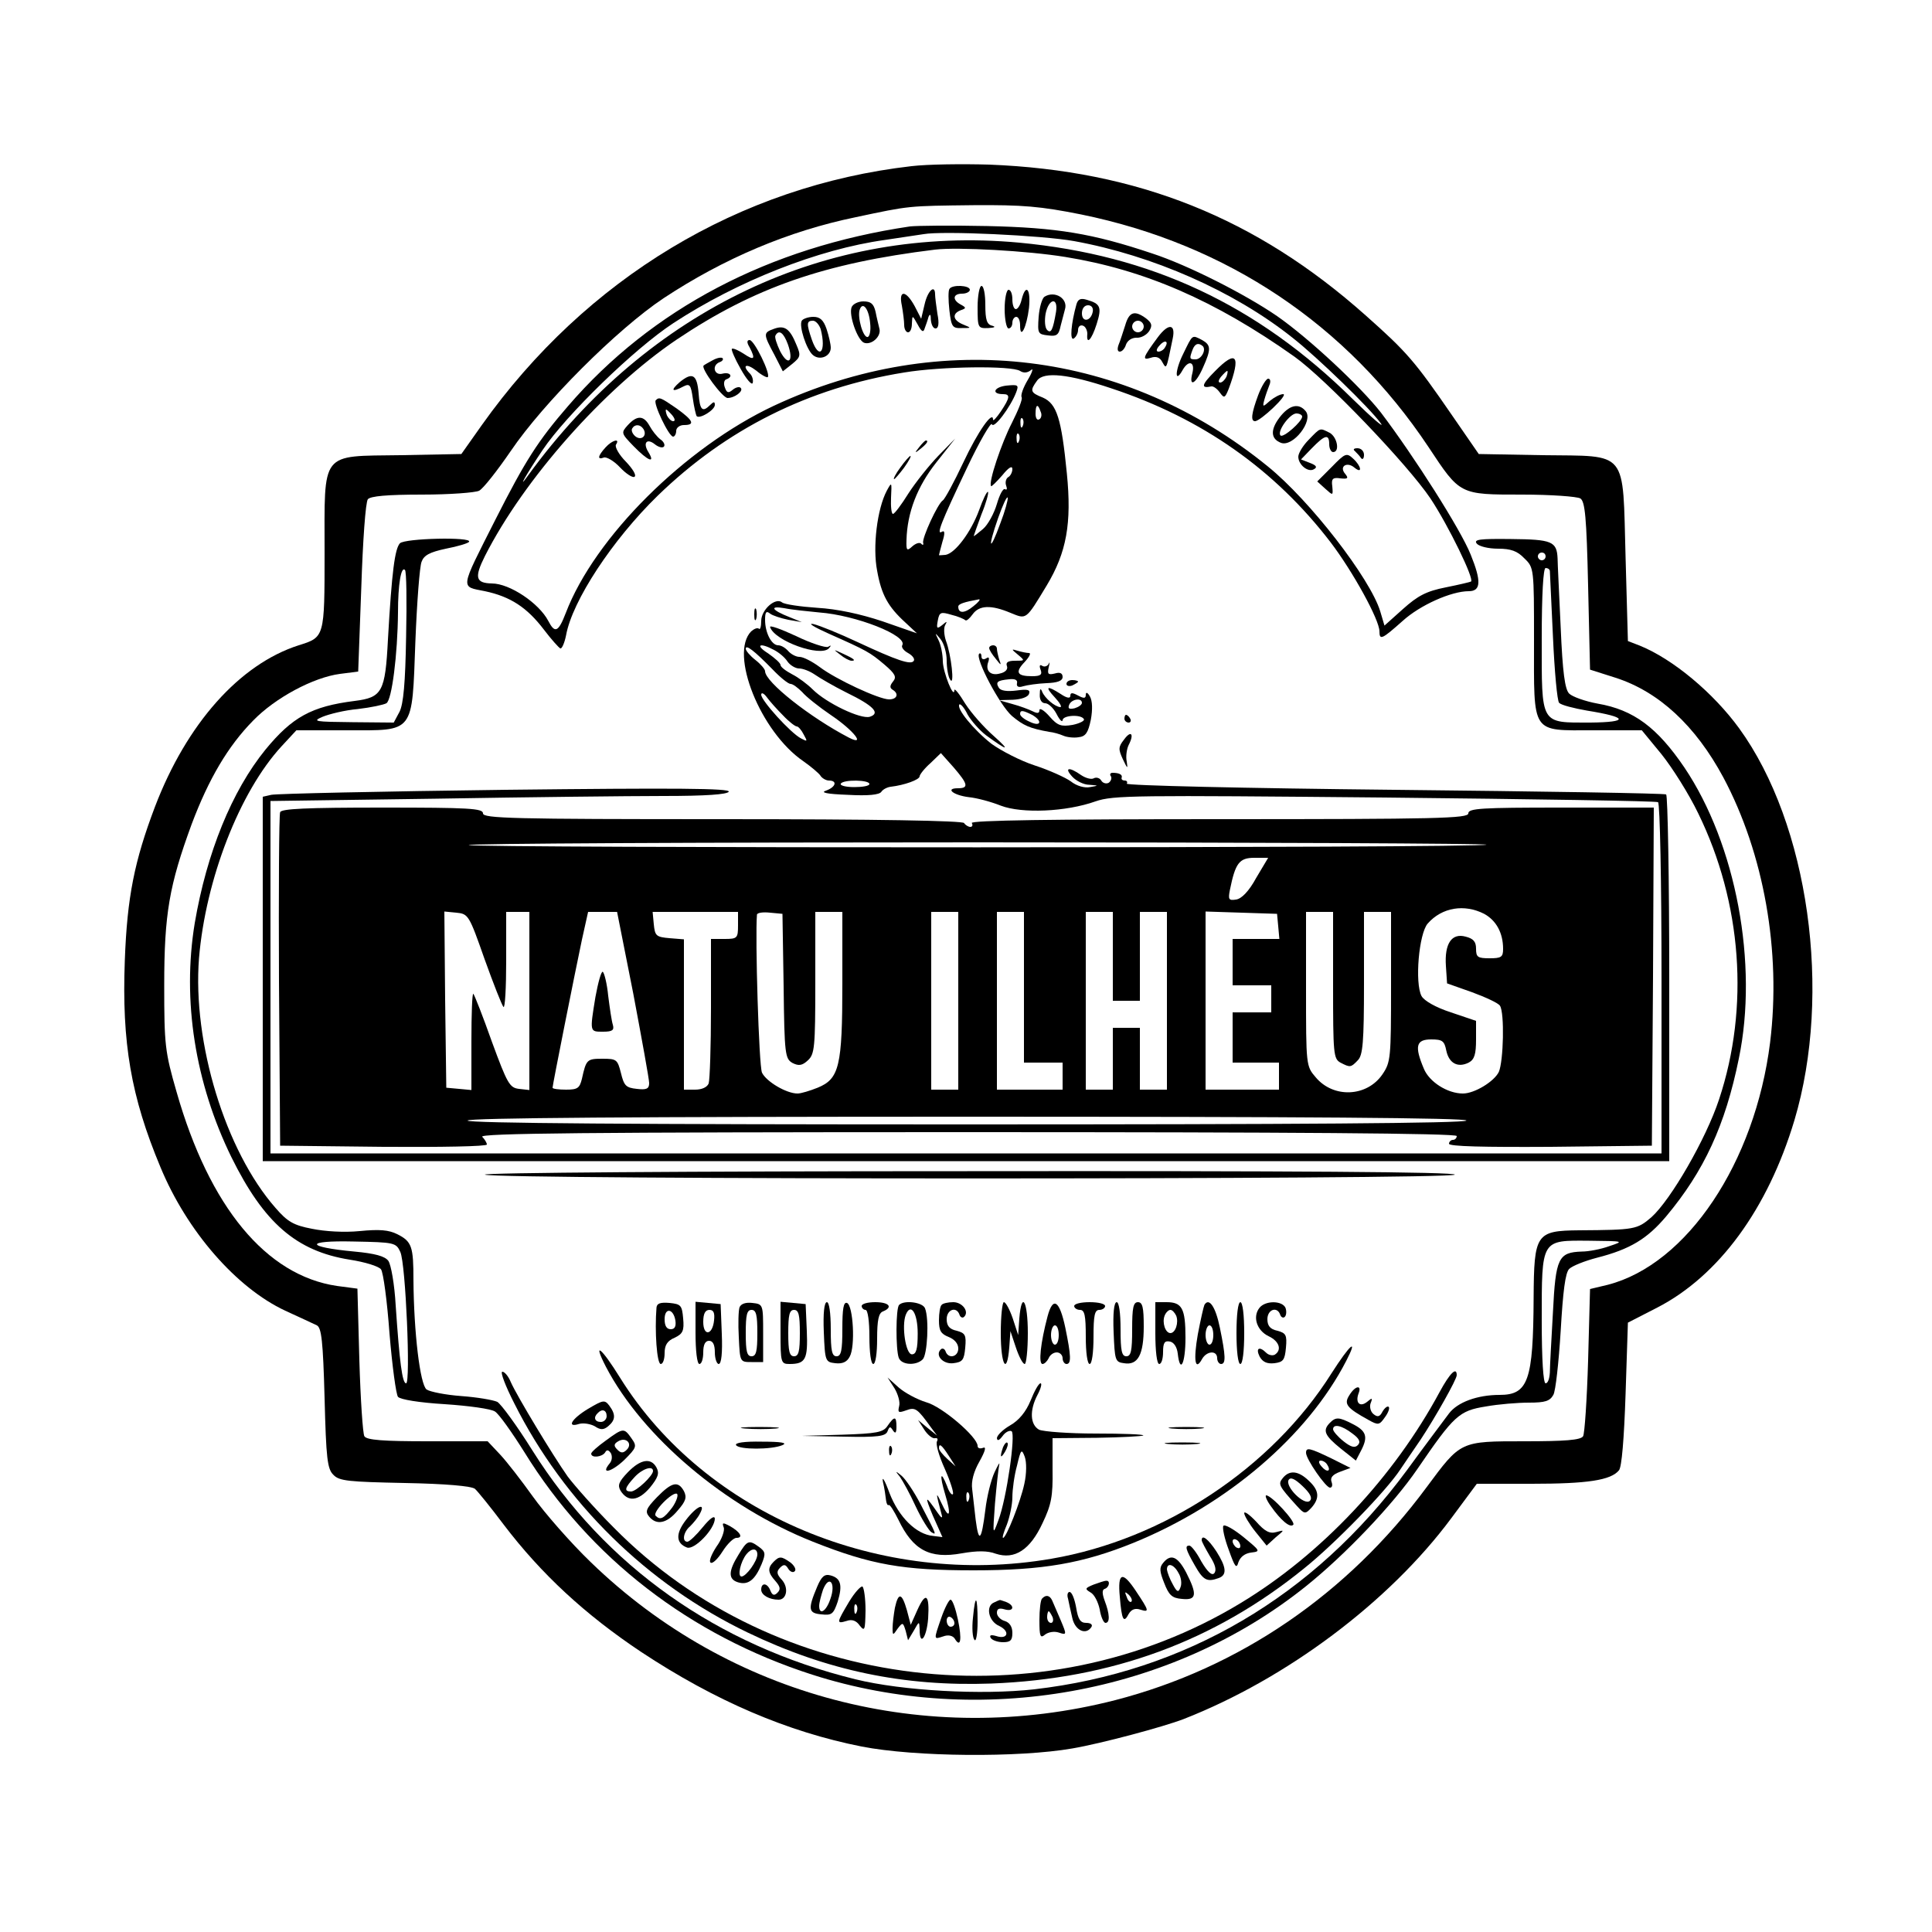 <?xml version="1.0" standalone="no"?>
<!DOCTYPE svg PUBLIC "-//W3C//DTD SVG 20010904//EN"
 "http://www.w3.org/TR/2001/REC-SVG-20010904/DTD/svg10.dtd">
<svg version="1.0" xmlns="http://www.w3.org/2000/svg"
 width="500pt" height="500pt" viewBox="0 0 500 500"
 preserveAspectRatio="xMidYMid meet">

<g transform="translate(0,500) scale(0.1,-0.1)"
fill="#000000" stroke="none">
<path d="M2359 4570 c-445 -51 -842 -290 -1112 -670 l-53 -75 -157 -3 c-210
-3 -197 13 -197 -253 0 -219 0 -218 -67 -239 -153 -49 -290 -203 -372 -418
-53 -140 -72 -233 -78 -398 -8 -213 16 -352 92 -534 69 -167 197 -313 323
-372 37 -17 74 -34 82 -38 12 -6 16 -41 20 -188 4 -156 7 -184 23 -199 15 -16
40 -18 185 -21 107 -2 172 -8 181 -15 7 -6 41 -48 74 -92 98 -129 212 -234
356 -330 192 -127 379 -207 571 -245 138 -27 407 -29 545 -5 76 13 236 56 288
76 266 104 532 303 693 520 l66 89 142 0 c144 0 205 9 226 35 7 9 13 79 17
198 l6 184 76 39 c159 82 286 255 355 485 98 329 37 766 -143 1014 -67 92
-171 179 -257 214 l-31 12 -6 216 c-8 282 9 262 -215 265 l-165 3 -69 100
c-97 141 -117 164 -224 259 -283 252 -590 375 -974 390 -69 2 -159 1 -201 -4z
m439 -125 c377 -77 688 -285 899 -602 82 -124 80 -123 242 -123 75 0 143 -5
151 -10 12 -8 16 -48 20 -226 l5 -217 66 -21 c112 -36 207 -124 279 -258 105
-197 150 -450 121 -686 -39 -311 -215 -574 -420 -627 l-46 -11 -5 -185 c-3
-101 -9 -190 -13 -196 -6 -10 -48 -13 -151 -13 -168 0 -165 1 -254 -119 -205
-277 -485 -468 -806 -551 -488 -125 -998 9 -1357 357 -53 51 -120 128 -150
170 -30 42 -68 91 -85 109 l-32 34 -155 0 c-114 0 -158 3 -164 13 -4 6 -10 95
-13 197 l-5 185 -53 7 c-183 27 -330 204 -415 502 -30 104 -32 121 -32 276 0
185 13 259 71 417 44 117 94 202 159 268 57 59 156 112 225 121 l47 6 8 217
c4 122 11 221 17 229 7 8 49 12 140 12 71 0 138 5 148 10 11 6 47 52 82 103
84 124 275 315 395 395 156 103 323 174 498 210 141 30 134 29 304 31 128 1
174 -3 279 -24z"/>
<path d="M2355 4414 c-365 -54 -668 -213 -885 -465 -78 -90 -111 -142 -188
-294 -93 -184 -91 -172 -27 -185 66 -14 109 -42 153 -100 19 -25 38 -46 42
-48 4 -2 11 14 15 34 16 89 120 247 237 361 177 172 390 279 638 319 96 16
278 18 300 4 9 -6 19 -5 28 2 7 7 4 -5 -8 -25 -12 -20 -19 -40 -16 -45 3 -5
-9 -34 -25 -66 -27 -52 -62 -156 -54 -164 1 -2 14 11 29 28 16 20 26 26 26 16
0 -8 -5 -18 -11 -21 -6 -4 -8 -14 -5 -22 3 -8 2 -12 -3 -9 -5 3 -14 -14 -21
-38 -7 -24 -23 -54 -36 -65 -13 -11 -24 -20 -24 -18 0 1 9 26 20 56 12 29 19
55 17 58 -3 2 -13 -19 -23 -47 -21 -57 -62 -112 -87 -116 -9 -1 -17 -1 -17 -1
0 1 4 17 9 35 7 22 6 30 -1 26 -16 -10 -3 23 64 164 33 70 63 121 65 114 5
-13 48 44 63 83 7 19 5 20 -26 17 -32 -4 -39 -22 -8 -22 19 0 18 -9 -6 -45
-11 -16 -20 -26 -20 -21 0 25 -39 -30 -77 -111 -24 -51 -48 -95 -53 -98 -13
-8 -54 -97 -51 -110 2 -5 -1 -7 -5 -2 -4 4 -14 1 -23 -7 -14 -13 -16 -11 -15
17 2 71 28 138 77 200 l49 62 -44 -45 c-24 -25 -59 -69 -77 -97 -18 -29 -36
-53 -40 -53 -4 0 -6 19 -5 42 2 41 2 42 -11 18 -25 -47 -37 -146 -25 -207 11
-62 28 -93 73 -134 l30 -28 -89 31 c-57 19 -117 32 -169 35 -44 3 -85 9 -91
14 -17 14 -54 -19 -54 -48 0 -15 -3 -24 -6 -20 -4 3 -12 0 -20 -7 -57 -58 24
-260 135 -336 20 -14 40 -31 44 -37 4 -7 15 -13 22 -13 23 0 18 -17 -7 -26
-16 -5 1 -9 56 -11 53 -3 82 0 87 8 4 6 15 12 25 13 34 4 74 18 74 27 0 4 12
20 28 34 l27 26 33 -37 c37 -43 40 -54 11 -54 -34 0 -12 -18 28 -23 21 -2 58
-12 83 -22 55 -21 169 -16 245 11 46 16 101 16 749 10 384 -4 703 -9 707 -12
5 -3 9 -209 9 -457 l0 -452 -1800 0 -1800 0 0 456 0 456 427 6 c236 4 501 7
590 7 111 0 164 4 169 11 5 9 -138 10 -577 5 -321 -4 -594 -10 -607 -13 l-22
-5 0 -472 0 -471 1820 0 1820 0 0 472 c0 259 -4 474 -8 477 -5 3 -322 8 -705
12 -383 4 -694 11 -691 16 3 4 0 8 -5 8 -6 0 -10 3 -8 8 2 7 -6 12 -24 12 -5
0 -8 -4 -4 -9 3 -5 0 -13 -6 -17 -6 -3 -15 -1 -19 6 -4 7 -13 9 -19 6 -6 -4
-21 0 -33 8 -31 22 -45 20 -23 -4 10 -11 30 -21 44 -21 25 -2 25 -2 2 -6 -14
-3 -35 3 -50 15 -14 10 -56 29 -93 41 -37 12 -87 38 -112 56 -46 36 -92 92
-83 102 3 2 13 -9 21 -26 9 -16 31 -41 48 -54 56 -41 65 -42 19 -1 -24 21 -57
58 -73 83 -15 25 -28 41 -28 35 -1 -25 -29 45 -30 74 0 18 -5 43 -11 55 -10
21 -10 21 5 3 9 -11 16 -36 16 -55 0 -20 4 -43 9 -50 12 -19 3 64 -11 101 -5
15 -6 33 -2 40 6 11 5 11 -8 0 -13 -10 -15 -9 -11 12 4 22 8 23 35 15 17 -4
33 -11 36 -14 3 -3 11 4 19 15 17 24 48 25 98 4 42 -17 39 -20 94 71 51 85 65
160 52 290 -14 142 -26 180 -62 196 -33 13 -34 18 -15 44 17 24 82 17 192 -20
236 -78 424 -211 568 -399 57 -75 126 -200 126 -230 0 -24 7 -20 60 27 45 41
126 77 171 77 32 0 33 26 5 95 -26 65 -147 255 -232 367 -53 68 -187 193 -269
250 -83 57 -231 132 -323 162 -155 52 -247 67 -427 71 -93 2 -183 1 -200 -1z
m425 -38 c203 -37 413 -129 565 -250 65 -51 201 -183 228 -221 12 -16 -21 12
-72 62 -248 245 -523 373 -863 405 -498 46 -959 -173 -1271 -602 -30 -42 -6 1
37 65 61 91 238 263 339 329 165 108 374 191 547 215 41 6 86 13 100 15 49 9
307 -3 390 -18z m-23 -41 c204 -33 387 -112 593 -258 80 -57 292 -278 352
-367 47 -71 114 -209 105 -215 -1 -1 -30 -8 -65 -15 -51 -10 -73 -22 -111 -56
l-48 -43 -11 37 c-26 85 -182 287 -291 375 -370 301 -845 359 -1278 157 -230
-108 -464 -340 -539 -537 -19 -49 -28 -53 -45 -20 -24 46 -100 97 -146 97 -42
1 -46 15 -18 71 101 199 308 433 496 560 201 135 383 198 669 233 58 7 239 -3
337 -19z m-64 -400 c4 -8 2 -17 -3 -20 -6 -4 -10 3 -10 14 0 25 6 27 13 6z
m-46 -37 c-3 -8 -6 -5 -6 6 -1 11 2 17 5 13 3 -3 4 -12 1 -19z m-10 -40 c-3
-8 -6 -5 -6 6 -1 11 2 17 5 13 3 -3 4 -12 1 -19z m-48 -212 c-28 -77 -34 -67
-6 13 12 34 23 58 25 53 1 -5 -7 -35 -19 -66z m-70 -215 c-23 -19 -39 -19 -39
-1 0 7 15 12 54 19 4 0 -2 -8 -15 -18z m-399 -16 c95 -7 230 -60 215 -85 -3
-5 4 -14 15 -20 11 -6 18 -15 15 -20 -7 -12 -44 1 -145 48 -47 22 -98 43 -115
47 -16 3 2 -8 40 -25 99 -44 106 -48 144 -80 28 -24 32 -32 22 -44 -8 -10 -9
-16 -1 -21 17 -10 12 -25 -9 -25 -26 0 -138 52 -180 84 -19 14 -42 26 -52 26
-9 0 -22 7 -29 15 -7 8 -18 15 -26 15 -17 0 -34 32 -34 66 0 20 3 24 13 16 6
-5 28 -12 47 -16 l35 -6 -32 13 c-46 18 -53 30 -13 23 19 -4 60 -8 90 -11z
m-121 -147 c20 -21 41 -38 47 -38 6 0 19 -10 30 -21 10 -12 44 -39 75 -60 58
-39 91 -81 46 -58 -100 52 -217 144 -217 172 0 5 -11 18 -25 29 -14 11 -25 24
-25 29 0 12 22 -5 69 -53z m4 50 c12 -6 28 -19 35 -30 7 -10 21 -18 30 -18 10
0 28 -7 41 -16 13 -9 49 -30 81 -46 72 -35 89 -54 61 -63 -23 -7 -112 35 -148
71 -13 13 -37 31 -53 39 -17 9 -30 19 -30 24 0 5 -15 18 -32 30 -35 22 -22 29
15 9z m24 -170 c15 -16 31 -28 35 -28 4 0 12 -9 18 -21 10 -18 10 -19 -7 -10
-27 14 -103 98 -103 113 0 7 7 4 15 -7 8 -11 27 -32 42 -47z m223 -177 c0 -5
-18 -8 -39 -8 -22 0 -38 4 -35 9 7 11 74 10 74 -1z"/>
<path d="M2457 4252 c-3 -4 -3 -28 0 -55 5 -43 8 -47 32 -46 25 0 26 0 4 9
-27 11 -30 28 -7 37 15 5 15 7 0 15 -22 12 -20 28 4 28 11 0 20 5 20 10 0 12
-47 14 -53 2z"/>
<path d="M2530 4205 c0 -54 1 -55 28 -54 16 1 20 3 10 6 -14 3 -18 15 -18 54
0 27 -4 49 -10 49 -5 0 -10 -25 -10 -55z"/>
<path d="M2393 4213 l-9 -38 -17 33 c-23 42 -42 42 -33 1 3 -17 6 -40 6 -50 0
-11 5 -19 10 -19 6 0 10 10 10 23 1 22 1 22 15 -3 10 -19 15 -21 18 -10 3 8 8
22 10 30 4 9 6 6 6 -7 1 -13 6 -23 12 -23 8 0 10 13 5 38 -3 20 -6 43 -6 50 0
27 -19 10 -27 -25z"/>
<path d="M2600 4200 c0 -27 5 -50 10 -50 6 0 10 7 10 15 0 8 5 15 10 15 6 0
10 -10 10 -22 0 -39 17 -5 23 45 5 49 -8 65 -19 22 -3 -14 -10 -25 -15 -25 -5
0 -9 11 -9 25 0 14 -4 25 -10 25 -5 0 -10 -22 -10 -50z"/>
<path d="M2703 4232 c-6 -4 -13 -27 -15 -52 -3 -43 -2 -45 24 -48 23 -3 28 1
33 25 4 15 9 34 11 42 9 28 -26 50 -53 33z m30 -39 c-8 -47 -13 -57 -23 -47
-6 6 -7 25 -4 42 8 40 33 44 27 5z"/>
<path d="M2786 4213 c-14 -50 -18 -96 -7 -89 6 4 11 14 11 22 0 9 6 14 13 11
6 -2 11 -12 11 -21 -3 -30 11 -16 24 25 14 44 10 53 -25 63 -16 5 -23 2 -27
-11z m42 -20 c-5 -25 -28 -28 -28 -4 0 12 6 21 16 21 9 0 14 -7 12 -17z"/>
<path d="M2204 4205 c-8 -20 15 -85 32 -92 19 -7 45 16 40 36 -2 9 -7 28 -10
44 -5 21 -12 27 -32 27 -13 0 -27 -7 -30 -15z m48 -42 c2 -18 -1 -33 -6 -35
-12 -4 -28 52 -21 71 8 22 24 1 27 -36z"/>
<path d="M2912 4158 c-6 -18 -13 -41 -17 -50 -4 -11 -3 -18 3 -18 6 0 13 8 16
18 4 11 15 18 27 18 12 -1 26 7 33 17 9 15 7 21 -8 33 -30 22 -44 17 -54 -18z
m48 -3 c0 -8 -7 -15 -15 -15 -8 0 -15 7 -15 15 0 8 7 15 15 15 8 0 15 -7 15
-15z"/>
<path d="M2075 4170 c-8 -13 12 -75 29 -89 18 -15 46 -3 46 19 0 9 -5 31 -11
49 -8 23 -17 31 -34 31 -13 0 -27 -5 -30 -10z m49 -22 c15 -59 -4 -81 -23 -27
-14 41 -14 49 3 49 7 0 16 -10 20 -22z"/>
<path d="M2003 4149 c-28 -10 -28 -13 1 -67 l22 -43 24 19 c22 18 23 22 11 50
-17 42 -31 51 -58 41z m36 -40 c16 -45 1 -58 -20 -18 -9 19 -15 37 -12 41 9
16 21 7 32 -23z"/>
<path d="M2997 4128 c-40 -54 -42 -61 -19 -54 14 5 24 1 30 -11 11 -19 10 -22
27 61 8 38 -11 40 -38 4z m18 -27 c-3 -6 -11 -11 -17 -11 -6 0 -6 6 2 15 14
17 26 13 15 -4z"/>
<path d="M3062 4084 c-22 -44 -22 -79 -1 -41 15 26 32 21 25 -8 -10 -38 8 -30
27 13 22 49 21 59 -2 72 -27 14 -24 15 -49 -36z m51 20 c9 -10 -4 -34 -19 -34
-16 0 -16 2 -8 24 6 17 16 20 27 10z"/>
<path d="M1940 4101 c16 -31 12 -35 -16 -16 -14 9 -28 15 -30 12 -2 -2 8 -26
23 -52 15 -27 29 -43 31 -36 2 7 -1 18 -7 24 -22 22 -10 28 16 8 14 -12 28
-19 30 -17 8 8 -35 96 -47 96 -7 0 -8 -6 0 -19z"/>
<path d="M1845 4068 c-11 -6 -22 -12 -24 -14 -8 -7 49 -84 62 -84 18 0 42 18
34 26 -3 4 -13 2 -21 -5 -11 -9 -15 -8 -20 6 -4 10 -2 19 3 21 20 7 11 20 -9
15 -22 -6 -29 22 -7 30 6 2 10 7 7 10 -3 3 -14 1 -25 -5z"/>
<path d="M3145 4040 c-36 -36 -38 -46 -10 -40 5 1 15 -6 22 -16 11 -15 13 -15
23 10 32 86 20 102 -35 46z m29 -15 c-4 -8 -11 -15 -16 -15 -6 0 -5 6 2 15 7
8 14 15 16 15 2 0 1 -7 -2 -15z"/>
<path d="M1759 4011 c-25 -22 -20 -27 10 -11 16 8 19 4 24 -31 3 -22 8 -43 10
-46 8 -8 47 16 47 29 0 9 -3 9 -12 0 -20 -20 -27 -14 -30 30 -4 49 -16 56 -49
29z"/>
<path d="M3256 3977 c-17 -46 -20 -67 -8 -67 14 0 87 69 73 70 -8 0 -23 -8
-34 -17 -19 -17 -20 -17 -15 2 3 11 9 28 13 38 4 9 3 17 -3 17 -5 0 -17 -19
-26 -43z"/>
<path d="M1697 3964 c-7 -8 34 -94 45 -94 4 0 8 7 8 15 0 8 9 15 20 15 30 0
24 12 -19 43 -42 29 -45 30 -54 21z m43 -39 c7 -9 8 -15 2 -15 -5 0 -12 7 -16
15 -3 8 -4 15 -2 15 2 0 9 -7 16 -15z"/>
<path d="M3311 3919 c-24 -32 -22 -55 4 -65 31 -12 85 57 64 82 -18 22 -43 16
-68 -17z m59 3 c0 -13 -49 -56 -56 -49 -10 10 24 57 41 57 8 0 15 -4 15 -8z"/>
<path d="M1625 3900 c-18 -20 -18 -21 15 -55 37 -38 57 -46 38 -15 -15 24 -4
37 17 20 9 -7 19 -10 23 -6 4 4 0 13 -9 19 -9 7 -21 22 -28 35 -15 27 -32 28
-56 2z m40 -10 c11 -17 -5 -32 -21 -19 -7 6 -11 15 -8 20 7 12 21 11 29 -1z"/>
<path d="M3387 3862 c-15 -15 -27 -35 -27 -44 0 -21 26 -42 41 -32 9 5 5 10
-11 16 l-23 9 28 29 c34 35 45 38 45 10 0 -11 5 -20 10 -20 18 0 11 39 -9 50
-26 13 -23 14 -54 -18z"/>
<path d="M1567 3842 c-20 -22 -22 -33 -4 -26 7 2 26 -9 41 -25 16 -17 33 -28
38 -25 6 4 -5 21 -22 39 -18 18 -29 38 -26 44 12 18 -10 12 -27 -7z"/>
<path d="M3506 3833 c5 -5 12 -12 16 -18 4 -6 8 -2 8 8 0 9 -7 17 -17 17 -9 0
-12 -3 -7 -7z"/>
<path d="M3447 3792 l-38 -38 21 -19 c20 -18 20 -18 18 6 -3 20 1 24 21 21 19
-2 22 0 12 12 -16 19 5 32 24 16 22 -18 18 4 -3 23 -17 16 -21 14 -55 -21z"/>
<path d="M1993 3377 c12 -36 130 -78 152 -55 7 8 6 9 -2 4 -6 -3 -44 9 -83 28
-39 18 -69 29 -67 23z"/>
<path d="M2174 3306 c11 -9 24 -16 30 -16 12 0 7 5 -24 19 -24 11 -24 11 -6
-3z"/>
<path d="M2379 3843 c-13 -16 -12 -17 4 -4 16 13 21 21 13 21 -2 0 -10 -8 -17
-17z"/>
<path d="M2330 3790 c-12 -16 -19 -30 -16 -30 2 0 14 14 26 30 12 17 19 30 16
30 -2 0 -14 -13 -26 -30z"/>
<path d="M1035 3594 c-13 -14 -21 -72 -31 -249 -7 -136 -15 -150 -86 -159
-112 -14 -162 -42 -231 -126 -87 -107 -152 -267 -183 -449 -33 -200 1 -414 95
-606 84 -170 168 -243 306 -265 39 -6 75 -17 81 -25 6 -8 16 -83 22 -166 7
-84 17 -158 22 -164 6 -7 55 -15 121 -19 61 -4 120 -12 130 -19 10 -6 44 -54
76 -105 169 -274 428 -474 745 -576 434 -139 929 -51 1278 229 101 81 225 211
288 303 95 139 108 151 177 162 33 6 83 10 112 10 42 0 54 4 63 20 6 10 14 85
19 165 6 104 12 151 22 161 8 8 41 21 72 29 86 22 130 49 179 107 98 117 153
236 188 408 51 245 -7 555 -141 754 -70 103 -131 149 -224 165 -33 6 -66 18
-74 26 -11 11 -17 54 -22 172 -4 87 -8 167 -8 178 -2 44 -15 49 -120 50 -82 1
-98 -1 -89 -12 6 -7 30 -13 55 -13 33 0 50 -6 68 -25 25 -24 25 -26 25 -212 0
-246 -9 -233 155 -233 l124 0 51 -62 c28 -35 71 -103 95 -153 113 -231 133
-502 54 -740 -34 -103 -125 -260 -175 -305 -37 -32 -44 -33 -187 -34 -112 -1
-117 -9 -118 -175 -1 -214 -14 -251 -88 -251 -58 0 -109 -19 -131 -48 -11 -15
-61 -81 -109 -147 -241 -327 -574 -522 -965 -567 -135 -15 -340 -4 -462 26
-358 88 -648 293 -836 592 -40 64 -81 120 -91 126 -11 5 -52 12 -93 15 -41 3
-81 11 -90 17 -17 13 -33 148 -34 283 0 87 -4 100 -42 119 -22 11 -46 13 -97
8 -40 -4 -90 -1 -124 6 -47 9 -63 18 -94 54 -130 148 -215 428 -198 646 17
204 105 431 214 549 l38 41 130 0 c177 0 169 -11 178 230 4 101 11 194 16 206
6 17 21 25 63 34 31 6 58 14 60 18 8 13 -166 9 -179 -4z m2965 -34 c0 -5 -4
-10 -10 -10 -5 0 -10 5 -10 10 0 6 5 10 10 10 6 0 10 -4 10 -10z m-2949 -208
c-2 -120 -7 -174 -17 -194 l-15 -28 -107 1 c-98 1 -105 2 -77 14 17 7 57 17
91 20 34 4 67 11 74 15 14 8 29 125 30 235 0 73 8 120 18 110 4 -3 5 -81 3
-173z m2960 171 c0 -5 4 -81 8 -170 4 -90 11 -167 16 -172 6 -6 38 -14 72 -20
106 -17 110 -30 9 -31 -131 0 -126 -8 -126 217 0 115 4 183 10 183 6 0 10 -3
11 -7z m-2975 -1763 c14 -30 27 -340 15 -340 -10 0 -17 55 -27 202 -3 54 -12
105 -19 115 -9 12 -34 19 -88 24 -128 12 -129 29 -2 26 106 -2 110 -3 121 -27z
m3129 15 c-22 -8 -54 -14 -71 -14 -61 -2 -68 -16 -75 -157 -4 -71 -8 -141 -8
-156 -1 -16 -5 -28 -11 -28 -6 0 -10 61 -10 163 0 211 -2 207 123 206 90 -1
91 -1 52 -14z"/>
<path d="M1952 3410 c0 -14 2 -19 5 -12 2 6 2 18 0 25 -3 6 -5 1 -5 -13z"/>
<path d="M2560 3323 c0 -5 8 -17 17 -28 14 -18 15 -18 9 -2 -3 10 -6 23 -6 28
0 5 -4 9 -10 9 -5 0 -10 -3 -10 -7z"/>
<path d="M2634 3306 c19 -16 19 -16 -7 -16 -18 0 -25 -4 -21 -14 3 -8 -4 -16
-18 -19 -25 -7 -39 8 -30 31 3 10 1 13 -6 8 -7 -4 -12 -2 -12 5 0 7 -3 10 -6
7 -11 -12 54 -134 85 -161 30 -25 46 -32 96 -41 11 -1 28 -6 37 -10 9 -4 27
-6 39 -4 19 2 25 12 32 45 5 27 4 49 -2 60 -6 11 -11 13 -11 5 0 -10 -5 -10
-20 -2 -15 8 -20 8 -20 -1 0 -7 -9 -6 -25 5 -36 23 -42 20 -15 -9 13 -14 19
-25 14 -25 -14 1 -40 23 -47 40 -4 10 -6 8 -6 -7 -1 -14 5 -23 14 -23 8 0 21
-12 29 -27 8 -16 15 -23 16 -17 0 13 48 16 55 3 3 -4 -10 -11 -29 -15 -30 -5
-39 -2 -60 22 -14 16 -26 23 -26 16 0 -8 -5 -9 -17 -3 -10 5 -34 14 -53 19
l-35 10 36 1 c22 1 39 7 42 15 4 11 -3 13 -32 9 -24 -3 -41 -1 -46 7 -9 15 -4
19 26 22 16 2 23 -2 21 -10 -2 -9 4 -12 16 -8 10 3 37 7 60 8 29 1 42 6 42 16
0 10 -7 13 -20 9 -17 -4 -20 -2 -16 16 3 12 3 16 0 9 -3 -6 -11 -9 -17 -5 -6
4 -8 0 -4 -10 5 -13 0 -17 -22 -17 -39 0 -45 10 -19 37 12 13 17 23 11 23 -6
0 -20 3 -30 6 -16 5 -16 4 1 -10z m166 -125 c0 -5 -9 -11 -19 -14 -14 -3 -18
-1 -14 9 6 15 33 19 33 5z m-129 -31 c28 -16 23 -32 -6 -18 -14 6 -25 15 -25
20 0 11 7 10 31 -2z"/>
<path d="M2760 3230 c0 -5 7 -7 15 -4 8 4 15 8 15 10 0 2 -7 4 -15 4 -8 0 -15
-4 -15 -10z"/>
<path d="M2910 3140 c0 -5 5 -10 11 -10 5 0 7 5 4 10 -3 6 -8 10 -11 10 -2 0
-4 -4 -4 -10z"/>
<path d="M2909 3086 c-15 -19 -15 -25 -3 -51 12 -25 13 -26 10 -6 -3 13 0 33
5 43 15 29 6 39 -12 14z"/>
<path d="M725 2898 c-3 -7 -4 -204 -3 -438 l3 -425 268 -3 c147 -1 267 1 267
6 0 4 -5 13 -12 20 -9 9 270 12 1255 12 838 0 1267 -3 1267 -10 0 -5 -4 -10
-10 -10 -5 0 -10 -5 -10 -10 0 -7 90 -9 263 -8 l262 3 3 438 2 437 -240 0
c-207 0 -240 -2 -240 -15 0 -13 -78 -15 -646 -15 -427 0 -643 -3 -639 -10 3
-5 2 -10 -4 -10 -5 0 -13 5 -16 10 -4 6 -223 10 -626 10 -544 0 -619 2 -619
15 0 13 -36 15 -260 15 -199 0 -262 -3 -265 -12z m3122 -84 c-8 -9 -2625 -9
-2634 -1 -3 4 589 7 1317 7 728 0 1320 -3 1317 -6z m-596 -86 c-19 -35 -38
-54 -52 -56 -19 -3 -21 0 -16 25 14 69 24 83 63 83 l36 0 -31 -52z m590 -93
c31 -17 49 -49 49 -91 0 -21 -5 -24 -35 -24 -31 0 -35 3 -35 25 0 18 -7 26
-27 31 -36 10 -55 -18 -51 -76 l3 -45 65 -23 c35 -13 68 -28 72 -35 12 -19 9
-143 -3 -171 -12 -25 -63 -56 -93 -56 -40 0 -87 30 -101 64 -25 59 -20 76 19
76 29 0 34 -4 39 -29 7 -33 30 -45 58 -31 15 8 19 22 19 60 l0 48 -65 22 c-40
13 -69 30 -76 42 -18 34 -7 162 16 188 37 42 95 51 146 25z m-2587 -117 c23
-64 45 -120 49 -124 4 -4 7 50 7 119 l0 127 30 0 30 0 0 -231 0 -230 -27 3
c-24 3 -30 13 -70 122 -23 65 -45 121 -48 124 -3 3 -5 -52 -5 -122 l0 -127
-32 3 -33 3 -3 228 -2 228 31 -3 c31 -3 33 -6 73 -120z m385 -90 c22 -117 41
-221 41 -231 0 -15 -7 -18 -32 -15 -28 3 -33 8 -41 41 -9 35 -11 37 -48 37
-40 0 -42 -2 -53 -52 -6 -24 -11 -28 -41 -28 -19 0 -35 2 -35 5 0 7 58 298 76
383 l16 72 38 0 37 0 42 -212z m271 177 c0 -33 -2 -35 -35 -35 l-35 0 0 -179
c0 -99 -3 -186 -6 -195 -4 -10 -18 -16 -35 -16 l-29 0 0 194 0 195 -37 3 c-35
3 -38 6 -41 36 l-3 32 110 0 111 0 0 -35z m118 -157 c2 -178 4 -188 23 -199
16 -8 25 -7 40 7 17 16 19 32 19 201 l0 183 35 0 35 0 0 -185 c0 -215 -8 -247
-64 -270 -20 -8 -43 -15 -52 -15 -29 0 -81 31 -92 54 -8 18 -18 350 -13 409 1
5 16 7 34 5 l32 -3 3 -187z m452 -38 l0 -230 -35 0 -35 0 0 230 0 230 35 0 35
0 0 -230z m170 35 l0 -195 50 0 50 0 0 -35 0 -35 -85 0 -85 0 0 230 0 230 35
0 35 0 0 -195z m230 80 l0 -115 35 0 35 0 0 115 0 115 35 0 35 0 0 -230 0
-230 -35 0 -35 0 0 80 0 80 -35 0 -35 0 0 -80 0 -80 -35 0 -35 0 0 230 0 230
35 0 35 0 0 -115z m428 78 l3 -33 -60 0 -61 0 0 -60 0 -60 50 0 50 0 0 -35 0
-35 -50 0 -50 0 0 -65 0 -65 60 0 60 0 0 -35 0 -35 -95 0 -95 0 0 230 0 231
93 -3 92 -3 3 -32z m142 -153 c0 -177 1 -190 19 -200 25 -13 27 -13 45 6 13
13 16 46 16 200 l0 184 35 0 35 0 0 -194 c0 -184 -1 -195 -22 -226 -40 -59
-127 -63 -173 -8 -25 29 -25 31 -25 229 l0 199 35 0 35 0 0 -190z m345 -350
c-4 -7 -447 -10 -1296 -10 -853 0 -1289 3 -1289 10 0 7 439 10 1296 10 861 0
1293 -3 1289 -10z"/>
<path d="M1541 2420 c-15 -92 -15 -90 20 -90 24 0 29 4 25 18 -3 9 -8 43 -12
75 -3 31 -10 59 -14 62 -4 2 -12 -27 -19 -65z"/>
<path d="M1255 1960 c29 -13 2502 -13 2510 0 4 7 -419 10 -1262 9 -717 0
-1259 -4 -1248 -9z"/>
<path d="M1699 1616 c-5 -61 1 -146 11 -146 6 0 10 13 10 28 0 21 7 32 26 40
21 10 25 18 22 50 -3 34 -6 37 -35 40 -24 2 -33 -1 -34 -12z m49 -34 c2 -15
-2 -22 -12 -22 -11 0 -16 9 -16 26 0 31 23 28 28 -4z"/>
<path d="M1800 1551 c0 -47 4 -81 10 -81 6 0 10 14 10 30 0 20 5 30 15 30 10
0 15 -10 15 -30 0 -16 5 -30 10 -30 7 0 10 29 8 78 l-3 77 -32 3 -33 3 0 -80z
m48 32 c-4 -39 -28 -42 -28 -4 0 21 5 31 16 31 11 0 14 -8 12 -27z"/>
<path d="M1914 1617 c-3 -8 -4 -43 -2 -78 3 -64 3 -64 33 -64 l30 0 0 75 c0
74 0 75 -28 78 -17 2 -29 -2 -33 -11z m46 -67 c0 -47 -3 -60 -15 -60 -12 0
-15 13 -15 60 0 47 3 60 15 60 12 0 15 -13 15 -60z"/>
<path d="M2020 1551 c0 -77 1 -81 23 -81 42 0 48 12 45 86 l-3 69 -32 3 -33 3
0 -80z m50 -1 c0 -47 -3 -60 -15 -60 -12 0 -15 13 -15 60 0 47 3 60 15 60 12
0 15 -13 15 -60z"/>
<path d="M2132 1553 c3 -76 4 -78 30 -81 18 -2 30 3 37 17 15 26 9 133 -7 139
-9 3 -12 -15 -12 -67 0 -56 -3 -71 -15 -71 -12 0 -15 14 -15 70 0 42 -4 70
-10 70 -7 0 -10 -29 -8 -77z"/>
<path d="M2230 1620 c0 -5 5 -10 10 -10 6 0 10 -30 10 -70 0 -40 4 -70 10 -70
6 0 10 28 10 65 0 49 4 67 15 71 27 11 16 24 -20 24 -19 0 -35 -4 -35 -10z"/>
<path d="M2327 1623 c-9 -8 -9 -116 -1 -137 7 -19 45 -21 62 -4 12 12 17 104
6 132 -6 16 -54 22 -67 9z m48 -74 c0 -41 -4 -54 -15 -54 -16 0 -27 73 -16
102 13 33 31 5 31 -48z"/>
<path d="M2437 1623 c-4 -3 -7 -21 -7 -40 0 -27 5 -35 25 -43 15 -6 25 -17 25
-30 0 -22 -26 -28 -33 -7 -2 6 -8 9 -12 5 -16 -15 5 -39 32 -36 24 3 28 8 31
40 3 33 0 38 -22 44 -19 4 -26 13 -26 30 0 25 25 34 33 12 2 -7 8 -10 12 -6
14 13 -4 38 -28 38 -13 0 -27 -3 -30 -7z"/>
<path d="M2590 1550 c0 -83 16 -111 22 -37 l3 42 14 -42 c8 -24 18 -43 23 -43
4 0 8 36 8 80 0 83 -16 111 -22 38 l-3 -43 -14 43 c-8 23 -18 42 -23 42 -4 0
-8 -36 -8 -80z"/>
<path d="M2711 1593 c-18 -68 -24 -123 -13 -123 5 0 12 7 16 15 3 8 12 15 21
15 8 0 15 -7 15 -15 0 -8 5 -15 10 -15 13 0 12 21 -3 94 -15 71 -32 82 -46 29z
m29 -48 c0 -14 -4 -25 -10 -25 -5 0 -10 11 -10 25 0 14 5 25 10 25 6 0 10 -11
10 -25z"/>
<path d="M2780 1620 c0 -5 7 -10 15 -10 12 0 15 -14 15 -70 0 -40 4 -70 10
-70 6 0 10 30 10 70 0 56 3 70 15 70 8 0 15 5 15 10 0 6 -18 10 -40 10 -22 0
-40 -4 -40 -10z"/>
<path d="M2882 1553 c3 -74 4 -78 27 -81 36 -6 51 22 51 95 0 49 -3 63 -15 63
-12 0 -15 -14 -15 -70 0 -56 -3 -70 -15 -70 -12 0 -15 14 -15 70 0 42 -4 70
-10 70 -7 0 -10 -29 -8 -77z"/>
<path d="M2990 1550 c0 -47 4 -80 10 -80 6 0 10 14 10 31 0 24 4 30 18 27 10
-2 18 -14 20 -31 6 -54 20 -26 20 41 0 76 -9 92 -49 92 l-29 0 0 -80z m54 45
c7 -18 -2 -45 -15 -45 -13 0 -22 27 -15 45 3 8 10 15 15 15 5 0 11 -7 15 -15z"/>
<path d="M3117 1623 c-2 -4 -10 -39 -17 -76 -12 -68 -7 -97 11 -64 12 21 39
23 39 2 0 -8 5 -15 10 -15 13 0 12 21 -3 94 -11 54 -28 79 -40 59z m23 -78 c0
-14 -4 -25 -10 -25 -5 0 -10 11 -10 25 0 14 5 25 10 25 6 0 10 -11 10 -25z"/>
<path d="M3200 1550 c0 -47 4 -80 10 -80 6 0 10 33 10 80 0 47 -4 80 -10 80
-6 0 -10 -33 -10 -80z"/>
<path d="M3260 1616 c-19 -23 -8 -59 23 -74 28 -13 35 -36 16 -48 -6 -3 -16
-1 -22 5 -18 18 -28 12 -17 -10 8 -14 19 -19 38 -17 23 3 27 8 30 40 3 33 0
38 -22 44 -19 4 -26 13 -26 30 0 25 25 34 33 12 2 -7 8 -10 12 -6 4 4 5 14 2
23 -8 19 -51 20 -67 1z"/>
<path d="M3446 1446 c-155 -246 -434 -430 -725 -480 -441 -76 -896 115 -1116
468 -49 79 -72 97 -37 29 95 -182 309 -363 536 -453 151 -60 233 -74 416 -74
179 0 282 18 413 71 243 99 451 277 551 471 32 62 10 43 -38 -32z"/>
<path d="M1331 1368 c129 -257 344 -468 604 -593 206 -99 405 -140 630 -132
312 12 577 109 810 298 81 65 212 200 249 256 14 21 38 56 53 78 37 56 93 155
93 166 0 23 -18 5 -44 -43 -119 -221 -306 -420 -514 -546 -515 -313 -1206
-230 -1624 195 -48 48 -101 108 -119 132 -38 54 -130 206 -147 244 -6 15 -16
27 -22 27 -6 0 8 -37 31 -82z"/>
<path d="M2315 1407 c9 -15 15 -36 12 -46 -4 -17 -2 -18 18 -11 24 9 29 5 65
-45 l15 -20 -25 20 -24 20 16 -25 c9 -14 22 -24 28 -22 6 1 8 -2 5 -8 -4 -7 5
-38 20 -71 15 -34 24 -63 21 -66 -3 -3 -10 6 -15 21 -17 43 -20 29 -5 -21 17
-56 11 -68 -10 -22 -15 32 -14 25 1 -31 3 -10 -1 -9 -9 3 -34 49 -36 48 -14
-5 l25 -56 -24 3 c-44 4 -89 49 -113 111 -12 33 -20 46 -17 29 4 -16 7 -38 8
-47 1 -9 4 -15 7 -13 3 2 14 -16 25 -38 38 -79 81 -102 164 -87 40 7 67 7 88
-1 49 -16 89 10 121 79 23 48 27 70 26 138 l0 82 115 1 c63 1 117 4 120 6 2 3
-53 5 -123 5 -70 0 -136 5 -147 10 -23 13 -25 50 -4 90 9 17 12 30 8 30 -5 0
-16 -20 -26 -45 -12 -29 -30 -51 -53 -64 -19 -11 -34 -26 -34 -33 1 -8 6 -6
15 6 7 10 18 15 23 12 11 -7 -13 -175 -34 -230 -15 -41 -15 -40 -9 43 4 46 9
91 11 100 2 9 -3 0 -12 -19 -9 -19 -20 -63 -24 -98 -10 -80 -17 -87 -25 -25
-3 26 -7 62 -9 79 -3 20 4 46 19 72 15 27 18 39 9 35 -8 -3 -14 -1 -14 5 0 23
-92 102 -133 113 -23 7 -55 24 -71 38 l-29 26 18 -28z m140 -174 l18 -28 -21
19 c-12 11 -22 23 -22 28 0 14 7 9 25 -19z m196 -73 c-10 -47 -47 -140 -55
-140 -3 0 2 16 10 35 7 19 14 51 14 70 0 20 5 57 12 82 10 43 12 44 20 23 5
-14 5 -43 -1 -70z m-144 -42 c-3 -8 -6 -5 -6 6 -1 11 2 17 5 13 3 -3 4 -12 1
-19z"/>
<path d="M3492 1389 c-15 -23 -6 -33 50 -64 25 -14 28 -13 42 7 9 12 13 24 10
27 -3 3 -10 -2 -16 -12 -7 -14 -13 -15 -23 -7 -8 6 -11 19 -8 28 6 15 4 15 -9
4 -19 -15 -31 -2 -22 22 9 23 -9 20 -24 -5z"/>
<path d="M1522 1354 c-43 -26 -57 -50 -23 -39 11 3 29 0 40 -6 15 -10 23 -10
35 0 19 16 20 30 3 53 -12 16 -16 15 -55 -8z m48 -19 c0 -8 -7 -15 -15 -15
-16 0 -20 12 -8 23 11 12 23 8 23 -8z"/>
<path d="M2297 1310 c-11 -17 -28 -20 -118 -23 l-104 -3 108 -2 c90 -2 109 1
114 14 5 13 7 13 14 2 6 -9 9 -7 9 10 0 27 -5 28 -23 2z"/>
<path d="M3442 1318 c-20 -20 -14 -33 28 -67 l39 -31 14 27 c18 35 13 50 -23
68 -35 18 -43 18 -58 3z m58 -28 c18 -13 22 -22 14 -30 -8 -8 -18 -5 -37 10
-15 12 -27 26 -27 31 0 15 23 10 50 -11z"/>
<path d="M1928 1303 c23 -2 59 -2 80 0 20 2 1 4 -43 4 -44 0 -61 -2 -37 -4z"/>
<path d="M3033 1303 c20 -2 54 -2 75 0 20 2 3 4 -38 4 -41 0 -58 -2 -37 -4z"/>
<path d="M1568 1272 c-21 -15 -38 -30 -38 -34 0 -12 28 -9 36 3 4 8 9 7 15 -2
4 -8 3 -19 -3 -26 -25 -30 4 -23 37 8 33 33 34 36 19 57 -19 27 -21 27 -66 -6z
m54 -24 c-9 -9 -15 -9 -24 0 -10 10 -10 15 2 22 20 12 38 -6 22 -22z"/>
<path d="M1905 1260 c7 -12 92 -12 120 0 14 6 -3 9 -53 9 -46 1 -71 -3 -67 -9z"/>
<path d="M2596 1255 c-9 -26 -7 -32 5 -12 6 10 9 21 6 23 -2 3 -7 -2 -11 -11z"/>
<path d="M3023 1263 c20 -2 54 -2 75 0 20 2 3 4 -38 4 -41 0 -58 -2 -37 -4z"/>
<path d="M2301 1244 c0 -11 3 -14 6 -6 3 7 2 16 -1 19 -3 4 -6 -2 -5 -13z"/>
<path d="M3380 1240 c0 -16 51 -90 62 -90 6 0 7 7 4 15 -4 11 3 19 22 26 l27
10 -50 25 c-56 27 -65 29 -65 14z m55 -31 c11 -17 -1 -21 -15 -4 -8 9 -8 15
-2 15 6 0 14 -5 17 -11z"/>
<path d="M1625 1190 c-24 -25 -27 -34 -19 -48 19 -30 46 -27 76 8 21 26 25 37
17 52 -14 26 -41 22 -74 -12z m65 3 c0 -12 -43 -53 -57 -53 -19 0 -16 10 9 37
20 22 48 31 48 16z"/>
<path d="M2329 1178 c7 -10 26 -44 41 -77 15 -32 34 -62 40 -66 15 -9 14 -8
-27 71 -17 33 -40 67 -50 75 -16 13 -17 13 -4 -3z"/>
<path d="M3320 1175 c-13 -16 -11 -20 36 -72 20 -22 22 -22 38 -5 22 25 20 45
-7 70 -27 26 -50 28 -67 7z m70 -59 c-14 -14 -65 37 -55 54 5 8 16 3 36 -16
20 -19 26 -31 19 -38z"/>
<path d="M1700 1125 c-28 -29 -31 -37 -20 -50 19 -23 46 -18 74 16 21 24 24
34 16 50 -15 27 -31 24 -70 -16z m40 -26 c-22 -29 -31 -34 -43 -22 -10 9 44
64 55 57 4 -3 -1 -19 -12 -35z"/>
<path d="M3289 1102 c26 -37 50 -57 58 -48 7 7 -56 76 -70 76 -4 0 1 -13 12
-28z"/>
<path d="M1775 1066 c-27 -35 -26 -60 3 -71 19 -7 72 48 72 75 -1 9 -13 0 -31
-22 -17 -21 -35 -38 -40 -38 -15 0 -10 26 7 40 8 8 20 22 25 32 17 31 -8 21
-36 -16z"/>
<path d="M3220 1084 c0 -6 13 -28 29 -48 l29 -36 23 21 c24 20 24 20 2 14 -17
-5 -30 2 -52 27 -17 18 -31 28 -31 22z"/>
<path d="M1873 1047 c3 -8 -5 -31 -19 -50 -13 -20 -20 -38 -15 -41 5 -4 19 10
31 29 12 19 28 35 36 35 19 0 9 16 -18 31 -17 9 -20 9 -15 -4z"/>
<path d="M3166 1051 c-3 -5 3 -33 14 -62 16 -45 20 -50 25 -32 5 14 17 23 33
25 25 3 24 4 -21 41 -25 20 -48 33 -51 28z m44 -52 c0 -6 -4 -7 -10 -4 -5 3
-10 11 -10 16 0 6 5 7 10 4 6 -3 10 -11 10 -16z"/>
<path d="M3110 1014 c0 -4 10 -22 21 -41 15 -23 18 -38 11 -45 -6 -6 -17 4
-33 31 -12 23 -26 41 -31 41 -12 0 -10 -9 14 -51 22 -39 32 -44 62 -33 22 8
20 28 -6 69 -21 32 -38 45 -38 29z"/>
<path d="M1911 976 c-26 -42 -27 -63 -1 -71 26 -8 44 6 61 47 11 27 10 32 -6
44 -27 20 -31 18 -54 -20z m49 1 c0 -17 -29 -57 -41 -57 -11 0 -3 38 13 58 13
16 28 16 28 -1z"/>
<path d="M2002 958 c-16 -16 -15 -28 5 -50 12 -14 14 -21 5 -30 -8 -8 -13 -7
-18 5 -8 21 -24 22 -24 3 0 -14 21 -26 45 -26 21 0 27 31 8 52 -13 14 -14 21
-4 31 9 9 14 9 21 -3 5 -8 13 -11 17 -6 4 4 -1 14 -11 22 -24 17 -29 17 -44 2z"/>
<path d="M3010 955 c-10 -12 -9 -22 3 -52 12 -31 20 -39 46 -41 38 -4 40 11
11 68 -22 42 -40 50 -60 25z m40 -26 c7 -11 9 -28 5 -37 -5 -14 -9 -13 -20 8
-8 14 -14 31 -15 38 0 19 18 14 30 -9z"/>
<path d="M2115 894 c-25 -59 -23 -69 11 -72 27 -3 31 1 42 33 13 43 8 61 -19
68 -15 4 -23 -3 -34 -29z m34 -32 c-11 -33 -29 -43 -29 -18 0 8 5 27 10 42 16
40 34 17 19 -24z"/>
<path d="M2898 868 c5 -61 10 -70 23 -45 7 12 17 16 31 11 23 -7 22 -3 -12 48
-35 53 -48 49 -42 -14z m30 -13 c-3 -3 -9 2 -12 12 -6 14 -5 15 5 6 7 -7 10
-15 7 -18z"/>
<path d="M2830 899 c-22 -9 -23 -11 -8 -20 10 -5 20 -25 24 -44 3 -19 10 -35
15 -35 12 0 11 23 -2 57 -7 19 -7 29 0 31 12 4 15 22 4 21 -5 0 -19 -5 -33
-10z"/>
<path d="M2197 854 c-32 -54 -33 -57 -6 -49 14 5 25 1 34 -12 13 -16 14 -12
15 39 0 31 -4 59 -8 62 -4 2 -20 -15 -35 -40z m20 -26 c-3 -8 -6 -5 -6 6 -1
11 2 17 5 13 3 -3 4 -12 1 -19z"/>
<path d="M2764 863 c2 -10 7 -33 11 -50 7 -33 36 -46 50 -23 3 6 -3 10 -14 10
-15 0 -21 9 -26 40 -4 22 -11 40 -17 40 -5 0 -7 -8 -4 -17z"/>
<path d="M2316 839 c-3 -17 -6 -41 -6 -52 0 -20 1 -20 13 -2 13 17 14 17 21
-6 l6 -24 15 25 c14 25 14 25 15 3 0 -45 18 -22 22 28 4 63 -6 71 -28 22 l-17
-38 -10 38 c-13 45 -22 47 -31 6z"/>
<path d="M2697 863 c-4 -3 -7 -29 -7 -56 0 -42 2 -48 15 -37 8 6 23 9 35 5 21
-7 21 -6 5 32 -9 21 -19 44 -22 51 -6 13 -16 16 -26 5z m27 -48 c3 -8 1 -15
-4 -15 -6 0 -10 7 -10 15 0 8 2 15 4 15 2 0 6 -7 10 -15z"/>
<path d="M2436 813 c-20 -58 -20 -56 5 -48 13 5 25 2 30 -6 15 -25 19 -2 8 50
-6 28 -14 51 -19 51 -4 0 -15 -21 -24 -47z m34 -14 c0 -5 -4 -9 -10 -9 -5 0
-10 7 -10 16 0 8 5 12 10 9 6 -3 10 -10 10 -16z"/>
<path d="M2518 813 c-3 -27 -1 -52 4 -57 4 -6 8 16 8 47 0 69 -6 74 -12 10z"/>
<path d="M2573 853 c-23 -9 -15 -49 13 -61 29 -14 22 -36 -8 -26 -14 4 -18 2
-14 -5 4 -6 18 -11 32 -11 19 0 24 5 24 24 0 16 -7 27 -20 31 -11 3 -20 13
-20 21 0 11 6 13 20 9 24 -7 27 10 4 19 -9 3 -16 6 -17 5 -1 0 -8 -3 -14 -6z"/>
</g>
</svg>
